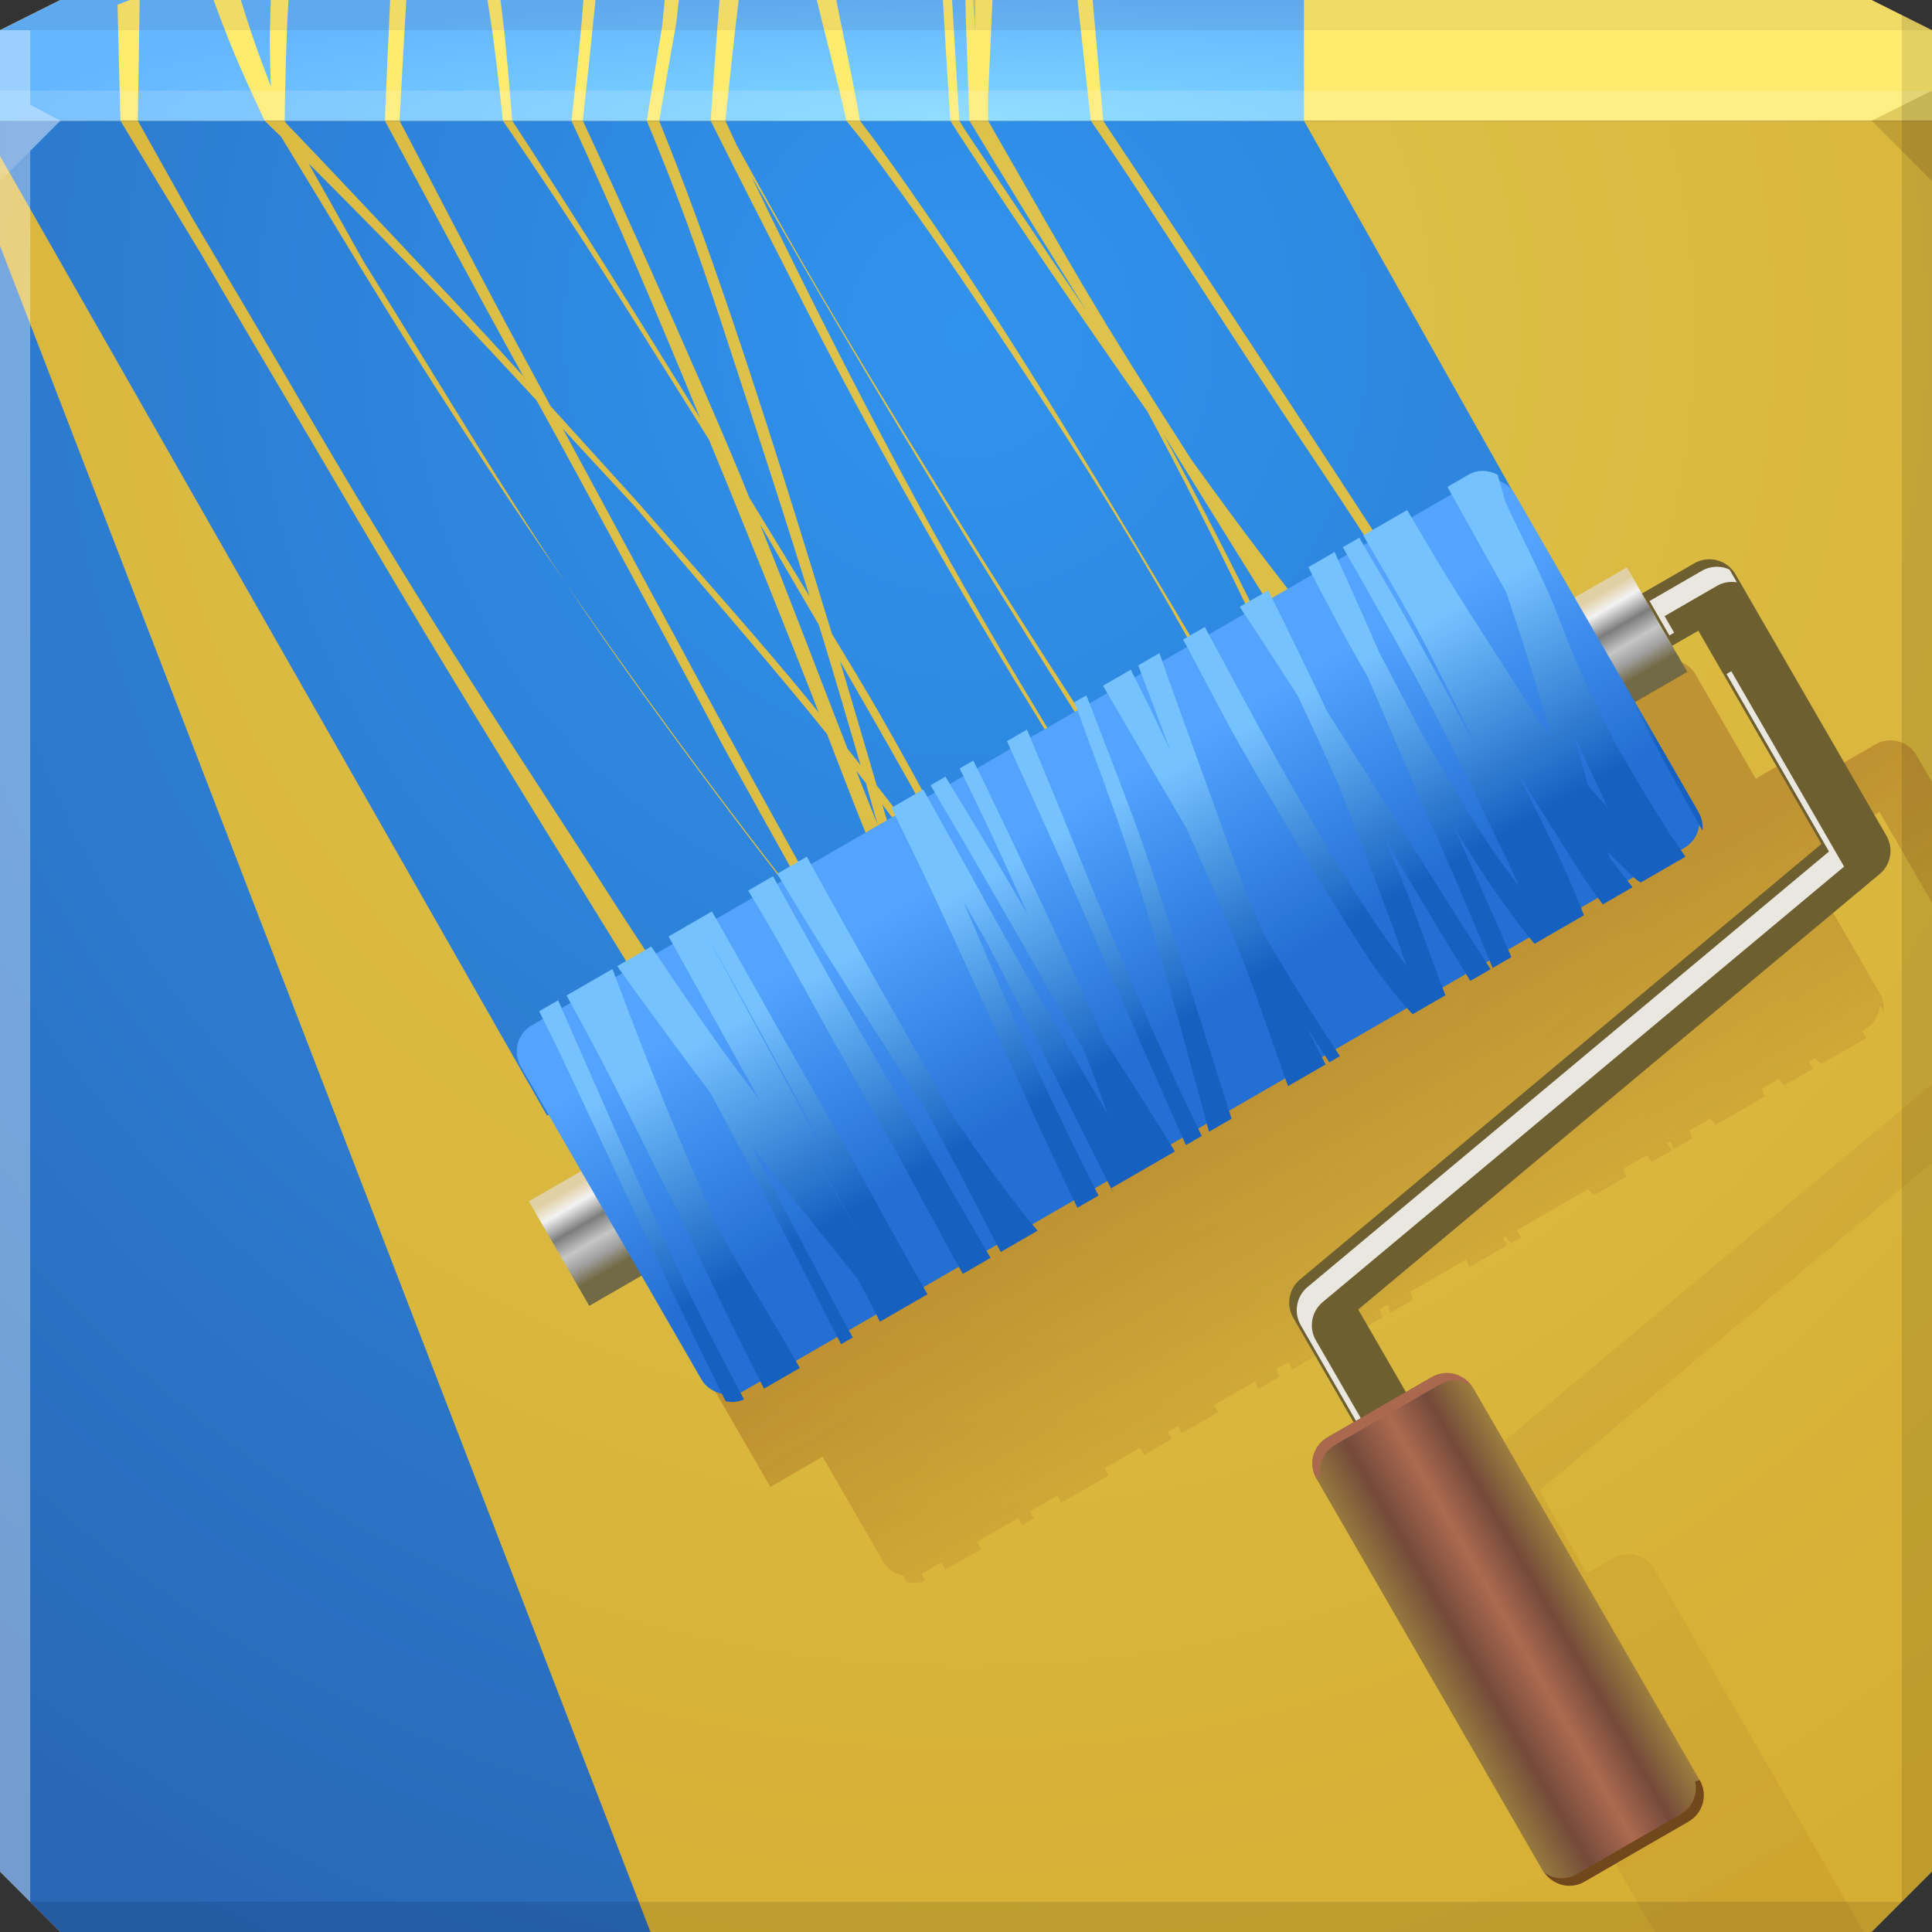 <?xml version="1.0" encoding="UTF-8" standalone="no"?>
<!-- Created with Inkscape (http://www.inkscape.org/) -->

<svg
   xmlns:dc="http://purl.org/dc/elements/1.1/"
   xmlns:cc="http://creativecommons.org/ns#"
   xmlns:rdf="http://www.w3.org/1999/02/22-rdf-syntax-ns#"
   xmlns:svg="http://www.w3.org/2000/svg"
   xmlns="http://www.w3.org/2000/svg"
   xmlns:xlink="http://www.w3.org/1999/xlink"
   xmlns:sodipodi="http://sodipodi.sourceforge.net/DTD/sodipodi-0.dtd"
   xmlns:inkscape="http://www.inkscape.org/namespaces/inkscape"
   width="64"
   height="64"
   id="svg13094"
   version="1.1"
   inkscape:version="0.91+devel r"
   sodipodi:docname="preferences-desktop-theme.svg">
  <rect width="100%" height="100%" fill="#333333" stroke="none"/>
  <sodipodi:namedview
     id="base"
     pagecolor="#ffffff"
     bordercolor="#666666"
     borderopacity="1.0"
     inkscape:pageopacity="0"
     inkscape:pageshadow="2"
     inkscape:zoom="11.313709"
     inkscape:cx="43.580584"
     inkscape:cy="30.910675"
     inkscape:document-units="px"
     inkscape:current-layer="svg13094"
     showgrid="true"
     inkscape:snap-bbox="true"
     inkscape:bbox-paths="true"
     inkscape:bbox-nodes="true"
     inkscape:snap-bbox-edge-midpoints="true"
     inkscape:snap-bbox-midpoints="true"
     inkscape:object-paths="true"
     inkscape:snap-intersection-paths="true"
     inkscape:object-nodes="true"
     inkscape:snap-smooth-nodes="true"
     inkscape:snap-midpoints="true"
     inkscape:snap-object-midpoints="true"
     inkscape:snap-center="true"
     showguides="true"
     inkscape:guide-bbox="true"
     inkscape:window-width="1920"
     inkscape:window-height="1027"
     inkscape:window-x="-10"
     inkscape:window-y="31"
     inkscape:window-maximized="1"
     inkscape:snap-global="false"
     fit-margin-top="0"
     fit-margin-left="0"
     fit-margin-right="0"
     fit-margin-bottom="0"
     showborder="true"
     inkscape:showpageshadow="false"
     inkscape:snap-page="true">
    <inkscape:grid
       type="xygrid"
       id="grid3075"
       empspacing="5"
       visible="true"
       enabled="true"
       snapvisiblegridlinesonly="true"
       originx="1.6362304e-08px"
       originy="18px" />
  </sodipodi:namedview>
  <defs
     id="defs13096">
    <linearGradient
       inkscape:collect="always"
       id="linearGradient4723">
      <stop
         style="stop-color:#560000;stop-opacity:0.207"
         offset="0"
         id="stop4725" />
      <stop
         style="stop-color:#560000;stop-opacity:0.051"
         offset="1"
         id="stop4727" />
    </linearGradient>
    <linearGradient
       id="linearGradient4573">
      <stop
         id="stop4575"
         offset="0"
         style="stop-color:#9f813e;stop-opacity:1" />
      <stop
         style="stop-color:#744a3b;stop-opacity:1"
         offset="0.257"
         id="stop4765" />
      <stop
         style="stop-color:#ac6a50;stop-opacity:1"
         offset="0.493"
         id="stop4577" />
      <stop
         id="stop4763"
         offset="0.77"
         style="stop-color:#744a3b;stop-opacity:1" />
      <stop
         id="stop4579"
         offset="1"
         style="stop-color:#95773e;stop-opacity:1" />
    </linearGradient>
    <linearGradient
       id="linearGradient4473">
      <stop
         id="stop4475"
         style="stop-color:#53a3ff;stop-opacity:1"
         offset="0" />
      <stop
         id="stop4477"
         style="stop-color:#236fd3;stop-opacity:1"
         offset="1" />
    </linearGradient>
    <linearGradient
       id="linearGradient4302">
      <stop
         offset="0"
         style="stop-color:#76c2ff;stop-opacity:1"
         id="stop4304" />
      <stop
         offset="1"
         style="stop-color:#1661c0;stop-opacity:1"
         id="stop4306" />
    </linearGradient>
    <linearGradient
       id="linearGradient3979">
      <stop
         style="stop-color:#726945;stop-opacity:1"
         offset="0"
         id="stop3981" />
      <stop
         id="stop3987"
         offset="0.198"
         style="stop-color:#a1a1a1;stop-opacity:1" />
      <stop
         style="stop-color:#c6c6c6;stop-opacity:1"
         offset="0.367"
         id="stop3989" />
      <stop
         id="stop3991"
         offset="0.582"
         style="stop-color:#7c7c7c;stop-opacity:1;" />
      <stop
         style="stop-color:#b7b7b7;stop-opacity:1;"
         offset="0.698"
         id="stop3993" />
      <stop
         id="stop3995"
         offset="0.821"
         style="stop-color:#f3f3f3;stop-opacity:1" />
      <stop
         style="stop-color:#e2d0a5;stop-opacity:1"
         offset="1"
         id="stop3983" />
    </linearGradient>
    <linearGradient
       inkscape:collect="always"
       xlink:href="#linearGradient3979"
       id="linearGradient4704"
       gradientUnits="userSpaceOnUse"
       x1="9.506"
       y1="25.303"
       x2="9.506"
       y2="22.317" />
    <linearGradient
       inkscape:collect="always"
       xlink:href="#linearGradient4473"
       id="linearGradient4706"
       gradientUnits="userSpaceOnUse"
       x1="25"
       y1="19.677"
       x2="25"
       y2="27.646" />
    <linearGradient
       inkscape:collect="always"
       xlink:href="#linearGradient4302"
       id="linearGradient4710"
       gradientUnits="userSpaceOnUse"
       gradientTransform="matrix(1,0,0,1.039,0,-0.951)"
       x1="25"
       y1="20.451"
       x2="25"
       y2="27.498" />
    <linearGradient
       inkscape:collect="always"
       xlink:href="#linearGradient4723"
       id="linearGradient4729"
       x1="33.549"
       y1="41.044"
       x2="38.494"
       y2="49.609"
       gradientUnits="userSpaceOnUse" />
    <linearGradient
       inkscape:collect="always"
       xlink:href="#linearGradient4573"
       id="linearGradient4777"
       gradientUnits="userSpaceOnUse"
       x1="33.073"
       y1="48.291"
       x2="27.059"
       y2="48.291" />
    <linearGradient
       id="linearGradient5602">
      <stop
         id="stop5604"
         style="stop-color:#3093ee;stop-opacity:1;"
         offset="0" />
      <stop
         id="stop5606"
         style="stop-color:#2967b6;stop-opacity:1;"
         offset="1" />
    </linearGradient>
    <radialGradient
       inkscape:collect="always"
       xlink:href="#linearGradient5602"
       id="radialGradient4140-9"
       cx="37.966"
       cy="26.576"
       fx="37.966"
       fy="26.576"
       r="32"
       gradientTransform="matrix(0,1.844,-1.75,0,78.508,-59)"
       gradientUnits="userSpaceOnUse" />
    <linearGradient
       id="linearGradient3872-3">
      <stop
         style="stop-color:#7fd7ff;stop-opacity:1;"
         offset="0"
         id="stop3874-8" />
      <stop
         style="stop-color:#64b6ff;stop-opacity:1;"
         offset="1"
         id="stop3876-9" />
    </linearGradient>
    <radialGradient
       inkscape:collect="always"
       xlink:href="#linearGradient3872-3"
       id="radialGradient3878-8"
       cx="32"
       cy="35.009"
       fx="32"
       fy="35.009"
       r="32"
       gradientTransform="matrix(1,0,0,0.126,0,-0.426)"
       gradientUnits="userSpaceOnUse" />
    <linearGradient
       id="linearGradient5602-6">
      <stop
         id="stop5604-7"
         style="stop-color:#dfc44d;stop-opacity:1;"
         offset="0" />
      <stop
         id="stop5606-3"
         style="stop-color:#d6ae33;stop-opacity:1;"
         offset="1" />
    </linearGradient>
    <radialGradient
       inkscape:collect="always"
       xlink:href="#linearGradient5602-6"
       id="radialGradient4140"
       cx="37.966"
       cy="26.576"
       fx="37.966"
       fy="26.576"
       r="32"
       gradientTransform="matrix(1.3133374e-7,1.844,-1.75,1.2465572e-7,78.508,-59)"
       gradientUnits="userSpaceOnUse" />
  </defs>
  <path
     inkscape:connector-curvature="0"
     style="color:#000000;display:inline;overflow:visible;visibility:visible;fill:#ffeb6e;fill-opacity:1;fill-rule:nonzero;stroke:none;stroke-width:2.286;marker:none;enable-background:accumulate;opacity:1;stroke-linecap:butt;stroke-linejoin:miter;stroke-miterlimit:4;stroke-dasharray:none;stroke-dashoffset:0;stroke-opacity:1"
     d="M 2,0 0,1 0,4 32,4 64,4 64,1 62,0 32,0 2,0 Z"
     id="path6502" />
  <path
     inkscape:connector-curvature="0"
     style="color:#000000;display:inline;overflow:visible;visibility:visible;fill:url(#radialGradient4140);fill-opacity:1;fill-rule:nonzero;stroke:none;stroke-width:2.286;marker:none;enable-background:accumulate;opacity:1;stroke-linecap:butt;stroke-linejoin:miter;stroke-miterlimit:4;stroke-dasharray:none;stroke-dashoffset:0;stroke-opacity:1"
     d="m 0,4 0,30 0,28 2,2 30,0 30,0 2,-2 L 64,34 64,4 32,4 0,4 Z"
     id="path6498" />
  <g
     id="g3043-9"
     inkscape:export-filename="folder.png"
     inkscape:export-xdpi="90"
     inkscape:export-ydpi="90"
     transform="translate(-0.625,0.082)" />
  <g
     id="scalable-6"
     transform="matrix(1.039,0,0,1.039,1214.722,1878.812)"
     inkscape:label="#g3701"
     style="fill:#ffffff" />
  <g
     id="g3043-3"
     inkscape:export-filename="folder.png"
     inkscape:export-xdpi="90"
     inkscape:export-ydpi="90"
     transform="translate(-0.625,0.082)" />
  <g
     id="scalable-2"
     transform="matrix(1.039,0,0,1.039,1214.722,1878.812)"
     inkscape:label="#g3701"
     style="fill:#ffffff" />
  <path
     style="color:#000000;display:inline;overflow:visible;visibility:visible;opacity:1;fill:url(#radialGradient4140-9);fill-opacity:1;fill-rule:nonzero;stroke:none;stroke-width:2.286;stroke-linecap:butt;stroke-linejoin:miter;stroke-miterlimit:4;stroke-dasharray:none;stroke-dashoffset:0;stroke-opacity:1;marker:none;enable-background:accumulate"
     d="M 0,4 0,5.168 18.119,36.953 22.848,35.164 C 22.619,34.823 22.391,34.482 22.162,34.141 20.065,30.739 16.104,24.336 14.064,20.945 12.724,18.717 11.41,16.472 10.088,14.232 8.954,12.313 7.816,10.396 6.695,8.469 5.835,7.049 4.973,5.631 4.115,4.209 4.081,4.152 4.025,4.058 3.99,4 Z m 4.566,0 c 0.717,1.281 1.627,2.909 1.76,3.145 0.638,1.071 1.273,2.144 1.908,3.217 1.286,2.174 2.541,4.367 3.85,6.527 3.072,5.073 4.584,7.326 7.781,12.262 1.228,1.925 2.494,3.824 3.77,5.717 l 4.943,-1.871 c -0.31,-0.55 -0.547,-0.964 -0.898,-1.584 -1.188,-1.484 -2.358,-2.984 -3.5,-4.504 -2.387,-3.176 -3.996,-5.435 -5.41,-7.549 2.801,4.055 5.743,8.012 8.807,11.873 -0.029,-0.051 -0.043,-0.077 -0.072,-0.129 C 20.906,19.222 26.767,29.852 20.154,17.625 18.41,14.4 18.28,14.18 17.775,13.266 15.586,10.899 13.89,9.09 10.33,5.521 c -0.034,-0.034 -0.07,-0.066 -0.104,-0.1 0.585,1.035 0.851,1.507 1.826,3.252 2.981,4.79 4.626,7.56 6.682,10.635 C 16.351,15.857 14.064,12.336 11.877,8.756 11.026,7.344 10.166,5.938 9.311,4.529 9.129,4.353 8.948,4.176 8.766,4 Z M 27.576,31.232 c 0.041,0.072 0.064,0.109 0.104,0.18 0.36,0.449 0.732,0.888 1.096,1.334 -0.405,-0.501 -0.799,-1.009 -1.199,-1.514 z M 9.43,4 c 0.012,0.02 0.031,0.057 0.043,0.078 0.388,0.404 0.777,0.808 1.162,1.215 4.336,4.587 5.233,5.551 6.699,7.166 C 16.554,11.051 16.116,10.274 12.805,4.102 12.787,4.068 12.768,4.034 12.75,4 Z m 3.807,0 c 1.15,2.209 2.298,4.42 3.471,6.617 0.507,0.95 1.023,1.895 1.535,2.842 0.802,0.887 1.019,1.124 2.941,3.242 1.908,2.213 3.875,4.376 5.725,6.639 0.074,0.09 0.138,0.174 0.211,0.264 -0.209,-0.542 -0.421,-1.083 -0.635,-1.623 -0.789,-1.988 -1.589,-3.971 -2.396,-5.951 -0.2,-0.49 -0.405,-0.979 -0.605,-1.469 C 20.811,10.302 19.194,7.696 16.66,4 Z m 3.732,0 c 2.186,3.333 4.04,6.328 6.221,9.848 C 21.83,10.539 20.428,7.248 18.93,4 Z m 2.338,0 c 0.743,1.597 1.47,3.179 2.574,5.664 0.914,2.058 1.827,4.119 2.689,6.199 0.092,0.221 0.164,0.408 0.252,0.623 0.663,1.09 1.329,2.177 1.994,3.266 C 26.216,17.827 25.603,15.906 24.975,13.99 24.229,11.716 23.511,9.431 22.684,7.186 22.289,6.114 21.861,5.056 21.426,4 Z m 2.529,0 c 0.409,1.025 0.812,2.051 1.191,3.088 1.632,4.459 3.128,9.306 4.512,13.844 0.006,0.021 0.011,0.042 0.018,0.062 0.523,0.865 1.051,1.727 1.555,2.604 1.443,2.51 2.768,5.084 4.158,7.623 l 4.723,-1.787 c -1.498,-2.219 -2.916,-4.495 -4.311,-6.781 -1.687,-2.764 -3.301,-5.574 -4.861,-8.412 C 27.407,11.669 26.101,9.042 24.766,6.43 24.219,5.36 23.953,4.816 23.541,4 Z m 2.193,0 c 0.127,0.27 0.249,0.543 0.377,0.812 0.755,1.373 1.517,2.744 2.303,4.1 1.603,2.764 3.279,5.486 4.963,8.201 2.692,4.34 5.015,7.879 7.65,11.816 l 3.555,-1.344 c -0.303,-0.56 -0.533,-0.996 -0.887,-1.643 -1.407,-2.574 -2.8,-5.157 -4.307,-7.674 C 36.22,15.826 34.665,13.437 33.084,11.068 31.692,8.983 30.272,6.916 28.766,4.912 28.532,4.601 28.279,4.305 28.037,4 Z m 4.457,0 c 0.187,0.251 0.384,0.496 0.566,0.75 3.389,4.714 5.676,8.463 8.693,13.49 1.513,2.521 3.015,5.048 4.461,7.607 0.228,0.403 0.626,1.159 0.898,1.652 l 1.291,-0.49 C 42.495,22.449 40.351,17.995 38.016,13.641 35.894,10.627 33.818,7.58 31.797,4.498 31.43,3.923 31.794,4.492 31.48,4 Z m 3.291,0 c 0.081,0.127 0.161,0.255 0.242,0.383 1.321,1.963 2.624,3.939 3.959,5.893 C 35.379,9.314 34.776,8.355 34.182,7.391 33.487,6.264 32.801,5.131 32.113,4 L 32,4 Z m 0.955,0 c 3.055,5.329 3.468,6.128 6.732,11.225 0.555,0.766 1.11,1.533 1.676,2.291 1.36,1.824 2.784,3.599 4.186,5.391 1.421,1.815 1.715,2.179 2.279,2.891 l 2.008,-0.76 C 48.4,22.99 47.212,20.926 45.945,18.912 44.603,16.777 43.165,14.706 41.787,12.594 37.371,5.828 37.383,5.817 36.135,4 Z m 3.812,0 c 1.858,2.799 3.715,5.585 5.572,8.42 1.382,2.11 2.773,4.215 4.129,6.342 1.29,2.023 2.554,4.063 3.807,6.109 L 54.094,23.342 43.195,4 Z M 24.893,5.84 c 2.731,5.708 5.648,11.327 8.896,16.764 1.374,2.299 2.77,4.586 4.264,6.809 l 1.014,-0.385 C 38.151,27.595 37.231,26.164 36.324,24.727 34.736,22.208 33.145,19.692 31.592,17.152 28.551,12.179 26.861,9.267 24.893,5.84 Z M 0,8.141 0,34 l 0,28 2,2 19.548,0 z m 18.645,6.064 c 0.596,1.099 1.189,2.199 1.783,3.299 1.239,2.292 2.468,4.589 3.717,6.875 1.204,2.204 2.43,4.399 3.645,6.598 0.427,0.731 0.73,1.246 1.107,1.898 l 1.561,-0.59 c -0.114,-0.418 -0.221,-0.838 -0.336,-1.256 -0.477,-1.12 -0.96,-2.239 -1.418,-3.367 -0.45,-1.109 -0.876,-2.227 -1.307,-3.344 -1.757,-2.182 -3.434,-4.096 -6.352,-7.523 -1.148,-1.238 -1.615,-1.739 -2.4,-2.59 z m 19.887,0.168 c 0.112,0.209 0.229,0.416 0.34,0.625 2.926,5.518 4.072,8.042 5.74,11.932 l 1.434,-0.543 c -1.16,-1.868 -2.349,-3.718 -3.516,-5.582 -1.339,-2.14 -2.665,-4.288 -3.998,-6.432 z m -13.359,2.984 c 1.06,2.634 1.918,4.924 2.902,7.445 0.145,0.181 0.289,0.363 0.432,0.543 -0.421,-1.447 -0.846,-2.893 -1.287,-4.334 -0.033,-0.109 -0.07,-0.217 -0.104,-0.326 -0.59,-1.01 -1.2,-2.058 -1.943,-3.328 z m 17.197,2.32 c 0.689,1.047 1.369,2.101 2.066,3.143 0.745,1.113 1.509,2.214 2.268,3.318 l 0.424,-0.16 C 46.394,25.035 45.656,24.095 44.938,23.141 44.072,21.993 43.221,20.836 42.369,19.678 Z M 27.826,21.906 c 0.414,1.368 0.811,2.741 1.215,4.111 1.388,1.773 2.691,3.525 3.967,5.303 l 0.049,-0.02 C 30.874,27.214 29.395,24.606 27.826,21.906 Z m 0.541,3.635 c 0.228,0.579 0.452,1.151 0.705,1.773 C 28.941,26.856 28.814,26.396 28.682,25.938 28.572,25.796 28.474,25.678 28.367,25.541 Z m 0.859,1.107 c 0.333,1.134 0.675,2.265 1.004,3.4 0.286,0.666 0.565,1.334 0.852,2 l 1.637,-0.619 C 32.437,31.03 32.161,30.626 31.875,30.229 30.841,28.795 30.005,27.674 29.227,26.648 Z"
     id="path4347"
     inkscape:connector-curvature="0"
     sodipodi:nodetypes="cccccsscsccccssccccscccscscccccccccccccscscccsccscssccccccccssccsscccsscsccsssccccssccsssscccssscccccccccscccccssccsscccsscccccsccssccccccccssccccsccccsccsccccscccsccsccccccccccccccsc" />
  <g
     id="g3043"
     inkscape:export-filename="folder.png"
     inkscape:export-xdpi="90"
     inkscape:export-ydpi="90"
     transform="translate(-0.625,0.082)" />
  <g
     id="scalable"
     transform="matrix(1.039,0,0,1.039,1214.722,1878.812)"
     inkscape:label="#g3701"
     style="fill:#ffffff" />
  <path
     style="color:#000000;display:inline;overflow:visible;visibility:visible;opacity:1;fill:url(#linearGradient4729);fill-opacity:1;fill-rule:nonzero;stroke:none;stroke-width:2.286;stroke-linecap:butt;stroke-linejoin:miter;stroke-miterlimit:4;stroke-dasharray:none;stroke-dashoffset:0;stroke-opacity:1;marker:none;enable-background:accumulate"
     d="M 55.137 21.598 C 54.973 21.594 54.807 21.632 54.654 21.721 L 53.949 22.127 C 53.986 22.193 54.049 22.307 54.086 22.373 L 52.758 23.141 C 52.71 23.06 52.661 22.979 52.613 22.898 L 51.16 23.738 C 51.207 23.819 51.253 23.901 51.301 23.982 L 51.172 24.057 C 51.14 24.002 51.066 23.875 51.029 23.812 L 50.482 24.129 C 50.528 24.209 50.575 24.294 50.621 24.375 L 50.326 24.545 C 50.288 24.458 50.249 24.372 50.211 24.285 L 49.342 24.787 C 49.372 24.847 49.444 24.977 49.475 25.037 L 48.133 25.811 C 48.092 25.729 48.048 25.637 48.008 25.557 L 47.068 26.1 C 47.121 26.178 47.171 26.258 47.223 26.336 L 46.043 27.018 C 46.039 27.011 46.037 27.005 46.033 26.998 C 45.974 26.885 45.966 26.87 45.912 26.768 L 45.186 27.188 C 45.218 27.242 45.277 27.343 45.307 27.393 C 45.317 27.413 45.316 27.412 45.326 27.432 L 44.504 27.906 C 44.465 27.794 44.434 27.704 44.41 27.635 L 43.709 28.039 C 43.74 28.122 43.773 28.211 43.809 28.307 L 43.588 28.436 C 43.554 28.367 43.507 28.276 43.461 28.184 L 42.539 28.715 C 42.575 28.776 42.645 28.895 42.682 28.959 L 42.094 29.297 C 42.057 29.21 42.021 29.122 41.984 29.035 L 41.586 29.266 C 41.623 29.352 41.644 29.402 41.682 29.49 C 41.686 29.503 41.691 29.515 41.695 29.527 L 40.131 30.432 C 40.11 30.382 40.042 30.219 40.021 30.168 L 39.357 30.553 C 39.401 30.651 39.43 30.712 39.475 30.811 L 38.363 31.451 C 38.322 31.367 38.282 31.281 38.24 31.197 L 37.789 31.457 C 37.831 31.542 37.87 31.628 37.912 31.713 L 37.463 31.971 C 37.414 31.891 37.365 31.811 37.316 31.73 L 36.824 32.014 C 36.878 32.105 36.915 32.171 36.967 32.258 L 36.719 32.4 C 36.692 32.353 36.624 32.229 36.582 32.154 L 35.531 32.76 C 35.578 32.854 35.609 32.924 35.654 33.016 L 32.865 34.625 C 32.82 34.543 32.774 34.461 32.729 34.379 L 31.75 34.943 C 31.798 35.024 31.845 35.106 31.893 35.188 L 31.744 35.273 C 31.721 35.231 31.628 35.063 31.607 35.025 L 30.785 35.502 C 30.824 35.566 30.89 35.681 30.928 35.744 L 29.725 36.439 C 29.701 36.398 29.609 36.234 29.586 36.193 L 28.148 37.023 C 28.194 37.106 28.239 37.188 28.285 37.27 L 27.734 37.588 C 27.682 37.51 27.626 37.434 27.574 37.355 L 26.447 38.006 C 26.502 38.083 26.559 38.158 26.613 38.234 L 26.391 38.363 C 26.357 38.275 26.323 38.186 26.289 38.098 L 24.768 38.975 C 24.829 39.087 24.843 39.119 24.9 39.225 L 24.604 39.396 C 24.565 39.31 24.526 39.223 24.488 39.137 L 23.861 39.498 C 23.903 39.583 23.944 39.667 23.986 39.752 L 23.617 39.965 C 23.137 40.242 22.975 40.85 23.252 41.33 L 25.252 44.795 L 23.52 45.795 L 25.52 49.258 L 27.252 48.258 L 29.252 51.723 C 29.404 51.985 29.657 52.141 29.932 52.193 C 29.97 52.27 30 52.338 30.039 52.416 C 30.241 52.464 30.449 52.443 30.646 52.357 C 30.604 52.279 30.565 52.198 30.523 52.119 C 30.554 52.105 30.587 52.105 30.617 52.088 L 31.188 51.758 C 31.234 51.85 31.265 51.91 31.311 52.002 L 32.498 51.314 C 32.453 51.236 32.407 51.158 32.361 51.08 L 33.736 50.287 C 33.778 50.368 33.819 50.449 33.861 50.529 L 34.248 50.305 C 34.214 50.242 34.156 50.129 34.121 50.064 L 35.025 49.543 C 35.066 49.624 35.107 49.705 35.148 49.785 L 36.727 48.875 C 36.682 48.796 36.637 48.717 36.592 48.639 L 37.762 47.963 C 37.806 48.041 37.85 48.119 37.895 48.199 L 38.816 47.668 C 38.787 47.617 38.709 47.483 38.68 47.434 L 39.023 47.234 C 39.086 47.355 39.083 47.345 39.15 47.475 L 40.371 46.77 C 40.312 46.7 40.261 46.623 40.203 46.553 L 41.572 45.762 C 41.612 45.844 41.65 45.926 41.689 46.008 L 42.389 45.605 C 42.348 45.526 42.308 45.441 42.268 45.361 L 42.686 45.119 C 42.68 45.107 42.81 45.368 42.809 45.363 L 44.92 44.145 C 44.873 44.067 44.821 43.992 44.773 43.914 L 45.174 43.684 C 45.211 43.767 45.248 43.85 45.285 43.934 L 45.811 43.629 C 45.771 43.547 45.735 43.464 45.695 43.383 L 45.977 43.221 C 46 43.311 46.025 43.402 46.049 43.492 L 46.801 43.059 C 46.778 42.986 46.739 42.864 46.717 42.793 L 48.578 41.719 C 48.609 41.805 48.639 41.892 48.67 41.979 L 49.914 41.26 C 49.873 41.181 49.832 41.097 49.791 41.018 L 49.891 40.961 C 49.94 41.037 49.987 41.114 50.037 41.189 L 50.389 40.986 C 50.338 40.911 50.292 40.833 50.242 40.758 L 52.613 39.389 C 52.676 39.459 52.727 39.526 52.793 39.598 L 53.881 38.971 C 53.847 38.886 53.813 38.8 53.779 38.715 L 54.562 38.264 C 54.606 38.335 54.661 38.421 54.705 38.494 L 55.377 38.105 C 55.329 38.031 55.279 37.949 55.232 37.877 L 55.34 37.814 C 55.375 37.899 55.41 37.982 55.445 38.066 L 56.068 37.707 C 56.032 37.622 55.993 37.535 55.959 37.457 L 56.658 37.055 C 56.717 37.125 56.775 37.195 56.832 37.266 L 58.469 36.32 C 58.436 36.236 58.397 36.152 58.363 36.068 L 58.936 35.738 C 58.99 35.811 59.041 35.886 59.096 35.959 L 60.08 35.391 C 60.012 35.306 59.979 35.261 59.912 35.176 L 60.115 35.057 C 60.191 35.131 60.269 35.198 60.355 35.232 L 61.83 34.381 C 61.779 34.304 61.731 34.232 61.678 34.154 L 61.795 34.088 C 62.094 33.915 62.25 33.612 62.273 33.293 C 62.319 33.374 62.353 33.435 62.4 33.52 C 62.413 33.319 62.387 33.112 62.277 32.922 L 60.16 29.258 L 61.893 28.258 L 61.393 27.393 L 62.26 26.893 L 64 29.908 L 64 25.908 L 63.49 25.025 A 1 1 0 0 0 62.572 24.527 A 1 1 0 0 0 62.125 24.66 L 60.393 25.66 L 59.893 24.795 L 58.16 25.795 L 56.16 22.33 C 56.044 22.129 55.863 21.999 55.664 21.918 C 55.646 21.855 55.629 21.792 55.611 21.729 C 55.463 21.649 55.301 21.602 55.137 21.598 z M 64 35.912 L 49.064 48.383 A 1 1 0 0 0 48.84 49.65 L 50.84 53.115 L 49.975 53.615 C 49.855 53.684 49.754 53.775 49.676 53.879 C 49.598 53.982 49.541 54.098 49.508 54.221 L 49.508 54.223 C 49.441 54.469 49.469 54.741 49.607 54.98 L 54.814 64 L 61.744 64 L 54.873 52.1 L 54.805 51.98 C 54.761 51.904 54.706 51.84 54.646 51.781 C 54.62 51.755 54.593 51.732 54.564 51.709 C 54.544 51.693 54.525 51.677 54.504 51.662 C 54.498 51.658 54.49 51.658 54.484 51.654 L 54.482 51.652 C 54.412 51.606 54.338 51.572 54.26 51.545 C 54.225 51.533 54.192 51.52 54.156 51.512 C 54.044 51.487 53.93 51.474 53.814 51.488 C 53.686 51.504 53.557 51.546 53.438 51.615 L 52.572 52.115 L 50.992 49.379 L 64 38.516 L 64 35.912 z "
     id="rect4166" />
  <g
     transform="rotate(-30,46.464,14.999)"
     id="g4686">
    <rect
       style="color:#000000;display:inline;overflow:visible;visibility:visible;opacity:1;fill:url(#linearGradient4704);fill-opacity:1;fill-rule:nonzero;stroke:none;stroke-width:2.286;stroke-linecap:butt;stroke-linejoin:miter;stroke-miterlimit:4;stroke-dasharray:none;stroke-dashoffset:0;stroke-opacity:1;marker:none;enable-background:accumulate"
       id="rect4688"
       width="42"
       height="4"
       x="9"
       y="22"
       rx="0"
       ry="0" />
    <rect
       style="color:#000000;display:inline;overflow:visible;visibility:visible;opacity:1;fill:url(#linearGradient4706);fill-opacity:1;fill-rule:nonzero;stroke:none;stroke-width:2.286;stroke-linecap:butt;stroke-linejoin:miter;stroke-miterlimit:4;stroke-dasharray:none;stroke-dashoffset:0;stroke-opacity:1;marker:none;enable-background:accumulate"
       id="rect4690"
       width="38"
       height="14"
       x="11"
       y="17"
       rx="1"
       ry="1" />
    <path
       sodipodi:nodetypes="ccccc"
       inkscape:connector-curvature="0"
       id="path4692"
       d="m 51,24 2,0 0,10 -23,4 0,6"
       style="color:#000000;display:inline;overflow:visible;visibility:visible;opacity:1;fill:none;fill-opacity:0.882;fill-rule:nonzero;stroke:#6d5f30;stroke-width:2;stroke-linecap:butt;stroke-linejoin:round;stroke-miterlimit:4;stroke-dasharray:none;stroke-dashoffset:0;stroke-opacity:1;marker:none;enable-background:accumulate" />
    <path
       inkscape:connector-curvature="0"
       id="path4694"
       d="m 53.545,23.45 a 1,1 0 0 0 -0.454,-0.109 l -2,-1.86e-4 -2.92e-4,1.317 0.183,-3.97e-4 3.99e-4,-0.634 2,1.85e-4 a 1,1 0 0 1 0.633,0.228 l 4.83e-4,-0.489 a 1,1 0 0 0 -0.363,-0.313 z m -1.27,3.259 -0.183,3.97e-4 -6.78e-4,6.79 -22.173,3.858 a 1,1 0 0 0 -0.827,0.984 l -6.62e-4,5.318 0.183,-3.97e-4 7.69e-4,-4.634 a 1,1 0 0 1 0.827,-0.984 l 22.173,-3.858 5.72e-4,-7.474 z"
       style="color:#000000;font-style:normal;font-variant:normal;font-weight:normal;font-stretch:normal;font-size:medium;line-height:normal;font-family:sans-serif;text-indent:0;text-align:start;text-decoration:none;text-decoration-line:none;text-decoration-style:solid;text-decoration-color:#000000;letter-spacing:normal;word-spacing:normal;text-transform:none;direction:ltr;block-progression:tb;writing-mode:lr-tb;baseline-shift:baseline;text-anchor:start;white-space:normal;shape-padding:0;clip-rule:nonzero;display:inline;overflow:visible;visibility:visible;opacity:1;isolation:auto;mix-blend-mode:normal;color-interpolation:sRGB;color-interpolation-filters:linearRGB;solid-color:#000000;solid-opacity:1;fill:#ffffff;fill-opacity:0.845;fill-rule:nonzero;stroke:none;stroke-width:2;stroke-linecap:butt;stroke-linejoin:round;stroke-miterlimit:4;stroke-dasharray:none;stroke-dashoffset:0;stroke-opacity:1;marker:none;color-rendering:auto;image-rendering:auto;shape-rendering:auto;text-rendering:auto;enable-background:accumulate" />
    <rect
       ry="1"
       rx="1"
       y="42"
       x="27"
       height="17"
       width="6"
       id="rect4775"
       style="color:#000000;display:inline;overflow:visible;visibility:visible;opacity:1;fill:url(#linearGradient4777);fill-opacity:1;fill-rule:nonzero;stroke:none;stroke-width:2;stroke-linecap:butt;stroke-linejoin:round;stroke-miterlimit:4;stroke-dasharray:none;stroke-dashoffset:0;stroke-opacity:1;marker:none;enable-background:accumulate" />
    <path
       style="color:#000000;display:inline;overflow:visible;visibility:visible;opacity:1;fill:#aa694f;fill-opacity:1;fill-rule:nonzero;stroke:none;stroke-width:2;stroke-linecap:butt;stroke-linejoin:round;stroke-miterlimit:4;stroke-dasharray:none;stroke-dashoffset:0;stroke-opacity:1;marker:none;enable-background:accumulate"
       d="M 47.814 45.488 C 47.686 45.504 47.557 45.546 47.438 45.615 L 43.975 47.615 C 43.495 47.892 43.33 48.501 43.607 48.98 L 43.732 48.857 C 43.682 48.469 43.863 48.074 44.225 47.865 L 47.688 45.865 C 48.033 45.666 48.443 45.701 48.75 45.912 C 48.533 45.603 48.173 45.443 47.814 45.488 z "
       transform="rotate(30,46.464,14.999)"
       id="path4698" />
    <path
       style="color:#000000;display:inline;overflow:visible;visibility:visible;opacity:1;fill:#71481b;fill-opacity:1;fill-rule:nonzero;stroke:none;stroke-width:2;stroke-linecap:butt;stroke-linejoin:round;stroke-miterlimit:4;stroke-dasharray:none;stroke-dashoffset:0;stroke-opacity:1;marker:none;enable-background:accumulate"
       d="M 56.305 58.971 L 56.152 59.012 C 56.243 59.425 56.075 59.864 55.688 60.088 L 52.225 62.088 C 51.883 62.285 51.478 62.25 51.172 62.045 C 51.469 62.458 52.024 62.598 52.475 62.338 L 55.938 60.338 C 56.417 60.061 56.582 59.45 56.305 58.971 z "
       transform="rotate(30,46.464,14.999)"
       id="path4767" />
    <path
       style="color:#000000;display:inline;overflow:visible;visibility:visible;opacity:1;fill:url(#linearGradient4710);fill-opacity:1;fill-rule:nonzero;stroke:none;stroke-width:2.286;stroke-linecap:butt;stroke-linejoin:miter;stroke-miterlimit:4;stroke-dasharray:none;stroke-dashoffset:0;stroke-opacity:1;marker:none;enable-background:accumulate"
       d="m 12.443,16.719 c -0.032,0.496 -0.06,0.993 -0.098,1.488 -0.112,1.485 -0.251,2.968 -0.375,4.452 -0.25,3.002 -0.455,5.429 -0.637,8.336 0.151,0.142 0.343,0.229 0.557,0.254 0.044,-1.307 0.097,-2.614 0.191,-3.918 0.111,-1.544 0.281,-3.083 0.438,-4.623 0.203,-1.998 0.43,-3.993 0.648,-5.989 l -0.725,0 z m 1.047,0 c -0.073,3.128 -0.137,3.77 -0.336,6.984 -0.014,0.655 -0.021,0.645 -0.029,1.041 -0.036,0.374 -0.061,0.548 -0.104,1.017 -0.095,1.05 -0.162,2.102 -0.242,3.153 -0.035,0.551 -0.082,1.469 -0.137,2.357 l 1.373,0 c -0.001,-0.586 1.04e-4,-1.172 -0.006,-1.758 -0.009,-0.883 -0.036,-1.766 -0.041,-2.649 -0.002,-0.254 0.002,-0.507 0.002,-0.761 0.185,-1.851 0.377,-3.517 0.74,-6.015 0.164,-1.125 0.353,-2.246 0.535,-3.368 l -1.756,0 z m 1.939,0 c 0.053,0.589 0.118,1.176 0.182,1.764 0.141,1.315 0.259,2.332 0.395,3.405 -0.046,1.365 -0.089,2.73 -0.148,4.095 -0.077,1.763 -0.192,3.525 -0.27,5.288 l 0.447,0 c 0.047,-1.889 0.152,-4.581 0.266,-7.179 0.108,0.752 0.223,1.502 0.334,2.253 0.039,0.249 0.297,1.941 0.506,3.305 -0.004,0.164 -0.003,0.328 -0.008,0.491 -0.011,0.377 -0.04,0.752 -0.057,1.129 l 1.82,0 c 0.002,-0.506 0.004,-1.011 0.01,-1.517 0.017,-1.369 0.058,-2.738 0.074,-4.107 0.018,-1.495 0.016,-2.991 0.029,-4.487 0.034,-3.027 0.037,-3.702 0.045,-4.442 l -1.66,0 c -0.009,0.491 -0.011,0.983 -0.025,1.474 -0.099,6.157 -0.085,5.373 -0.08,4.7 -0.069,-0.584 -0.09,-0.781 -0.229,-1.967 -0.135,-1.4 -0.239,-2.803 -0.33,-4.206 l -1.301,0 z m 5.008,0 c 0.011,0.55 0.022,1.039 0.018,2.071 -0.005,1.19 -0.044,2.379 -0.059,3.569 -0.084,6.94 0.04,1.189 -0.145,8.376 -0.002,0.183 -0.004,0.354 -0.006,0.536 l 1.064,0 c -0.004,-0.601 -0.006,-1.074 -0.006,-2.763 2.39e-4,-1.382 0.008,-2.764 0.012,-4.146 0.004,-1.398 -0.004,-2.796 0.014,-4.194 0.026,-2.026 0.045,-2.926 0.059,-3.449 l -0.951,0 z m 1.115,0 c 0.003,0.194 0.002,0.387 0.006,0.581 0.062,2.95 0.166,4.783 0.301,7.749 0.021,0.324 0.03,0.471 0.047,0.755 -0.047,1.772 -0.075,2.537 -0.211,5.467 l 1.41,0 c -0.274,-1.546 -0.408,-3.12 -0.529,-4.692 0.004,-0.629 0.005,-0.984 0.018,-2.672 0.011,-1.52 0.019,-3.038 0.039,-4.558 0.012,-0.877 0.031,-1.754 0.049,-2.631 l -1.129,0 z m 4.367,0 c -0.167,2.517 -0.306,4.131 -0.605,7.237 -0.153,1.59 -0.336,3.177 -0.48,4.769 -0.077,0.848 -0.139,1.697 -0.205,2.546 l 0.807,0 c 0.084,-1.73 0.234,-3.399 0.396,-5.581 0.319,-2.715 0.447,-3.913 0.598,-5.079 -6.79e-4,0.552 -0.001,0.788 -0.002,1.506 -0.053,1.457 -0.154,2.912 -0.23,4.369 -0.4,6.656 -0.286,4.866 -0.277,4.785 l 2.438,0 c -0.033,-1.451 -0.107,-2.901 -0.18,-4.351 0.19,-1.84 0.36,-3.68 0.512,-5.524 0.128,-1.558 0.26,-3.117 0.357,-4.677 l -0.521,0 c -0.116,1.791 -0.271,3.578 -0.471,5.362 0.002,-0.739 0.002,-1.478 -0.008,-2.217 -0.013,-1.049 -0.041,-2.096 -0.066,-3.145 l -0.568,0 c 0.034,2.792 0.015,3.834 0.012,7.434 -0.005,5.234 -0.004,3.371 0,2.724 -0.113,0.753 -0.255,1.502 -0.381,2.253 -0.001,-0.604 -0.008,-1.207 -0.01,-1.811 -0.019,-5.222 -0.019,-3.679 0.072,-8.827 0.024,-1.524 0.02,-1.232 0.027,-1.774 l -1.213,0 z m 4.416,0 c -0.116,1.149 -0.227,2.348 -0.297,3.035 -0.302,3.028 -0.676,6.047 -0.998,9.073 -0.087,0.814 -0.177,1.63 -0.262,2.444 l 0.607,0 c 0.268,-3.833 0.775,-7.645 1.307,-11.446 0.276,-2.049 0.33,-2.509 0.41,-3.106 l -0.768,0 z m 2.574,0 c -0.011,0.093 -0.018,0.146 -0.029,0.242 -0.288,1.598 -0.536,3.203 -0.863,4.793 -0.514,2.498 -1.387,5.86 -2.045,8.362 -0.101,0.386 -0.204,0.771 -0.311,1.155 l 0.867,0 c 0.289,-1.337 0.53,-2.363 1.074,-4.901 0.322,-1.502 0.658,-3.001 0.938,-4.513 0.296,-1.602 0.526,-3.216 0.789,-4.824 0.012,-0.104 0.028,-0.21 0.041,-0.315 l -0.461,0 z m 1.1,0 c 0.004,1.36 0.021,3.336 0.033,5.451 -0.142,1.487 -0.303,2.971 -0.52,4.45 -0.182,1.245 -0.437,2.476 -0.662,3.713 -0.057,0.313 -0.116,0.625 -0.174,0.938 l 1.438,0 c 0.018,-0.455 0.041,-0.918 0.074,-1.385 0.021,0.462 0.038,0.923 0.068,1.385 l 0.406,0 c -0.108,-1.589 -0.149,-3.183 -0.164,-4.777 0.053,-0.461 0.103,-0.923 0.168,-1.383 0.086,-0.612 1.206,-6.844 1.338,-7.58 0.015,-0.076 0.115,-0.605 0.156,-0.812 l -0.811,0 c -0.036,0.212 -0.084,0.498 -0.115,0.684 -0.125,0.767 -0.249,1.534 -0.377,2.3 0.04,-0.514 0.088,-1.112 0.123,-1.563 0.049,-0.85 0.051,-0.902 0.082,-1.421 l -1.064,0 z m 3.057,0 c 3.74e-4,0.064 0.002,0.18 0.002,0.238 -0.116,3.361 -0.139,2.981 -0.109,6.417 0.009,1.09 0.023,2.179 0.059,3.269 0.062,1.898 0.077,3.049 0.432,4.629 l 1.256,0 c 0.013,-0.093 0.028,-0.185 0.041,-0.278 0.19,-1.133 0.404,-2.261 0.57,-3.398 0.092,-0.633 0.164,-1.269 0.242,-1.904 -7.57e-4,0.173 -0.007,0.18 0.047,3.595 0.013,0.829 0.039,1.357 0.051,1.985 l 0.777,0 c -0.105,-2.032 -0.148,-3.352 -0.26,-6.206 -0.051,-1.294 -0.106,-2.588 -0.16,-3.882 0.119,-1.514 0.232,-3.039 0.312,-4.464 l -1.086,0 c 0.077,1.174 0.13,2.349 0.191,3.524 -0.092,1.087 -0.194,2.173 -0.305,3.256 -0.317,2.018 -0.66,4.226 -1.043,6.304 -0.155,-1.016 -0.223,-2.032 -0.273,-3.173 -0.048,-1.08 -0.047,-2.163 -0.047,-3.244 -3.57e-4,-2.178 0.071,-4.233 0.133,-6.407 0.005,-0.127 0.005,-0.144 0.01,-0.26 l -0.84,0 z m 4.799,0 c -0.038,0.691 -0.071,1.367 -0.105,2.923 -0.009,0.409 -0.006,0.817 -0.01,1.226 -0.243,2.092 -0.52,4.392 -0.619,5.215 -0.163,1.735 -0.396,3.46 -0.619,5.187 l 0.719,0 c 0.048,-0.408 0.083,-0.71 0.137,-1.206 0.127,-1.172 0.25,-2.345 0.373,-3.518 0.016,1.307 0.071,2.588 0.289,4.217 0.023,0.17 0.058,0.338 0.084,0.508 l 1.891,0 c 0.087,-0.583 0.167,-1.169 0.223,-1.766 0.08,-0.852 0.12,-1.706 0.174,-2.56 0.022,-0.358 0.039,-0.716 0.062,-1.074 0.002,0.088 0.002,0.176 0.004,0.264 0.018,0.765 0.055,1.528 0.082,2.292 0.027,0.643 0.037,1.289 0.082,1.931 0.022,0.306 0.06,0.609 0.096,0.914 l 1.137,0 c -0.072,-0.48 -0.145,-1.002 -0.168,-1.208 0.011,-0.053 0.018,-0.107 0.029,-0.16 0.004,-0.02 0.009,-0.041 0.014,-0.061 0.072,0.299 0.151,0.594 0.248,0.883 0.059,0.177 0.085,0.407 0.195,0.546 l 1.703,0 c -0.025,-0.381 -0.063,-0.795 -0.078,-1.127 -0.047,-1.073 -0.057,-2.148 -0.059,-3.222 0.019,-0.285 0.032,-0.571 0.053,-0.855 0.052,-0.701 0.093,-1.403 0.172,-2.101 0.099,-0.87 0.268,-1.73 0.361,-2.601 0.107,-0.991 0.16,-1.987 0.24,-2.98 0.011,-0.144 0.01,-0.13 0.02,-0.26 0.077,-0.307 0.154,-0.615 0.232,-0.922 C 48.648,16.918 48.353,16.719 48,16.719 l -0.814,0 c -0.009,0.706 -0.023,1.392 -0.041,2.625 -0.008,0.46 -0.014,0.92 -0.021,1.38 -0.108,0.538 -0.219,1.076 -0.328,1.614 -0.25,1.106 -0.507,2.211 -0.764,3.315 -0.024,-0.215 -0.056,-0.428 -0.074,-0.644 -0.079,-0.954 -0.11,-1.912 -0.156,-2.869 -0.047,-0.964 -0.095,-1.928 -0.123,-2.893 -0.024,-0.843 -0.022,-1.686 -0.033,-2.53 l -1.68,0 c 0.003,1.151 0.022,2.303 -0.006,3.453 -0.024,0.996 -0.14,2.982 -0.262,4.704 0.06,-2.016 0.116,-4.288 0.127,-5.772 -0.006,-1.59 -0.007,-1.775 -0.01,-2.385 l -0.631,0 c -0.005,2.177 -0.031,4.514 -0.121,6.519 -0.056,1.252 -0.154,2.5 -0.244,3.75 -0.058,0.799 -0.113,1.598 -0.186,2.396 -0.294,-2.09 -0.232,-3.144 -0.27,-5.895 0.042,-1.063 0.078,-2.125 0.125,-3.187 0.14,-1.192 0.255,-2.387 0.381,-3.581 l -1.004,0 z m -23.355,0.436 c -0.012,1.332 -0.039,2.662 -0.068,3.993 -0.033,1.495 -0.071,2.99 -0.121,4.485 -0.009,0.276 -0.025,0.551 -0.035,0.826 0.019,-0.84 0.03,-1.681 0.049,-2.521 0.039,-1.733 0.092,-3.466 0.137,-5.199 0.013,-0.528 0.027,-1.056 0.039,-1.583 z m -0.57,7.209 c 0.009,2.592 0.003,2.983 0.002,4.076 -0.01,-0.643 -0.021,-1.286 -0.021,-1.929 -9.8e-5,-0.13 0.013,-1.337 0.02,-2.148 z M 49,25.385 c -0.021,0.363 -0.022,0.318 -0.051,0.832 -0.099,1.742 -0.127,2.89 -0.141,4.592 C 48.92,30.642 49,30.451 49,30.231 l 0,-4.846 z m -2.271,0.465 c -0.006,0.044 -0.014,0.088 -0.02,0.132 -0.069,0.538 -0.107,1.081 -0.154,1.622 -0.054,0.612 -0.071,0.802 -0.082,0.995 -0.064,-0.305 -0.127,-0.611 -0.205,-0.981 0.152,-0.59 0.306,-1.179 0.461,-1.768 z"
       id="path4702"
       inkscape:connector-curvature="0" />
  </g>
  <path
     style="color:#000000;display:inline;overflow:visible;visibility:visible;opacity:1;fill:url(#radialGradient3878-8);fill-opacity:1;fill-rule:nonzero;stroke:none;stroke-width:2.286;stroke-linecap:butt;stroke-linejoin:miter;stroke-miterlimit:4;stroke-dasharray:none;stroke-dashoffset:0;stroke-opacity:1;marker:none;enable-background:accumulate"
     d="M 2 0 L 0 1 L 0 4 L 3.99 4 C 3.96 2.925 3.927 1.519 3.893 0.158 L 4.299 0 L 2 0 z M 4.627 0 C 4.6 1.79 4.591 2.37 4.566 4 L 8.766 4 C 8.373 3.155 7.979 2.312 7.627 1.441 C 7.444 0.99 7.257 0.502 7.074 0 L 4.627 0 z M 7.977 0 C 8.088 0.353 8.201 0.706 8.322 1.072 C 8.523 1.677 8.747 2.269 8.971 2.859 C 8.96 2.335 8.938 1.815 8.936 1.287 C 8.935 1.193 8.961 0.338 8.969 0 L 7.977 0 z M 9.557 0 C 9.482 1.183 9.444 2.781 9.43 4 L 12.75 4 C 12.801 2.669 12.865 1.334 12.924 0 L 9.557 0 z M 13.459 0 C 13.378 1.336 13.308 2.667 13.236 4 L 16.66 4 C 16.57 3.191 16.49 2.431 16.363 1.439 C 16.301 0.955 16.221 0.479 16.148 0 L 13.459 0 z M 16.58 0 C 16.631 0.429 16.688 0.855 16.73 1.289 C 16.827 2.266 16.898 3.127 16.969 4 L 18.93 4 C 19.082 2.659 19.229 1.32 19.326 0 L 16.58 0 z M 19.727 0 C 19.597 1.299 19.431 2.864 19.307 4 L 21.426 4 C 21.594 2.965 21.754 1.933 21.932 0.895 C 21.958 0.598 21.992 0.298 22.021 0 L 19.727 0 z M 22.488 0 C 22.456 0.291 22.438 0.432 22.402 0.764 C 22.206 1.844 22.025 2.922 21.836 4 L 23.541 4 C 23.635 2.65 23.742 1.115 23.836 0 L 22.488 0 z M 24.469 0 C 24.308 1.339 24.168 2.669 24.029 4 L 28.037 4 C 27.749 2.679 27.393 1.396 27.078 0.09 L 27.053 0 L 24.469 0 z M 27.703 0 C 27.966 1.332 28.256 2.651 28.486 4 L 31.48 4 C 31.229 0.051 31.259 0.351 31.236 0 L 27.703 0 z M 31.539 0 C 31.62 1.333 31.696 2.667 31.777 4 L 32 4 L 32.113 4 C 32.076 2.889 32.035 1.778 31.996 0.668 C 31.99 0.455 31.984 0.216 31.979 0 L 31.539 0 z M 32.225 0 C 32.244 0.197 32.265 0.393 32.283 0.59 C 32.283 0.579 32.282 0.569 32.281 0.559 C 32.281 0.546 32.282 0.534 32.281 0.521 C 32.269 0.347 32.253 0.174 32.24 0 L 32.225 0 z M 32.281 0.521 C 32.286 0.596 32.296 0.669 32.301 0.744 C 32.3 0.495 32.301 0.252 32.301 0 L 32.275 0 C 32.28 0.173 32.276 0.349 32.281 0.521 z M 32.301 0.744 C 32.301 0.755 32.299 0.766 32.299 0.777 C 32.304 0.828 32.31 0.879 32.314 0.93 C 32.31 0.867 32.305 0.806 32.301 0.744 z M 32.299 0.777 C 32.294 0.725 32.29 0.672 32.285 0.619 C 32.29 0.775 32.296 0.932 32.301 1.088 C 32.3 0.984 32.299 0.882 32.299 0.777 z M 32.877 0 C 32.818 1.309 32.741 3.014 32.732 3.205 C 32.733 3.626 32.733 3.631 32.732 4 L 36.135 4 C 36.049 3.239 36.053 3.244 35.756 0.566 C 35.735 0.372 35.716 0.192 35.695 0 L 32.877 0 z M 36.197 0 C 36.235 0.415 36.185 -0.117 36.229 0.371 C 36.337 1.587 36.437 2.794 36.545 4 L 43.195 4 L 43.195 0 L 36.197 0 z "
     id="path4327" />
  <path
     inkscape:connector-curvature="0"
     style="fill:#ffffff;fill-opacity:0.145;fill-rule:nonzero"
     d="M 0,3 0,6 2,4 32,4 62,4 64,3 32,3 0,3 Z"
     id="path4298" />
  <path
     inkscape:connector-curvature="0"
     style="fill:#1f0700;fill-opacity:0.07;fill-rule:nonzero"
     d="M 2,0 0,1 32,1 64,1 62,0 32,0 2,0 Z"
     id="path4444" />
  <path
     d="M 64,6 62,4 64,3 Z"
     id="path3028"
     style="fill:#1f0700;fill-opacity:0.138"
     inkscape:connector-curvature="0" />
  <path
     inkscape:connector-curvature="0"
     style="fill:#ffffff;fill-opacity:0.351;fill-rule:nonzero"
     d="M 0,1 0,34 0,62 1,63 1,34 1,5 2,4 1,3.469 1,1 0,1 Z"
     id="path3864" />
  <path
     inkscape:connector-curvature="0"
     style="fill:#000000;fill-opacity:0.111;fill-rule:nonzero"
     d="M 63,0.5 63,34 63,63 64,62 64,34 64,1 63,0.5 Z m 0,62.5 -31,0 -31,0 1,1 30,0 30,0 1,-1 z"
     id="path4366" />
</svg>
